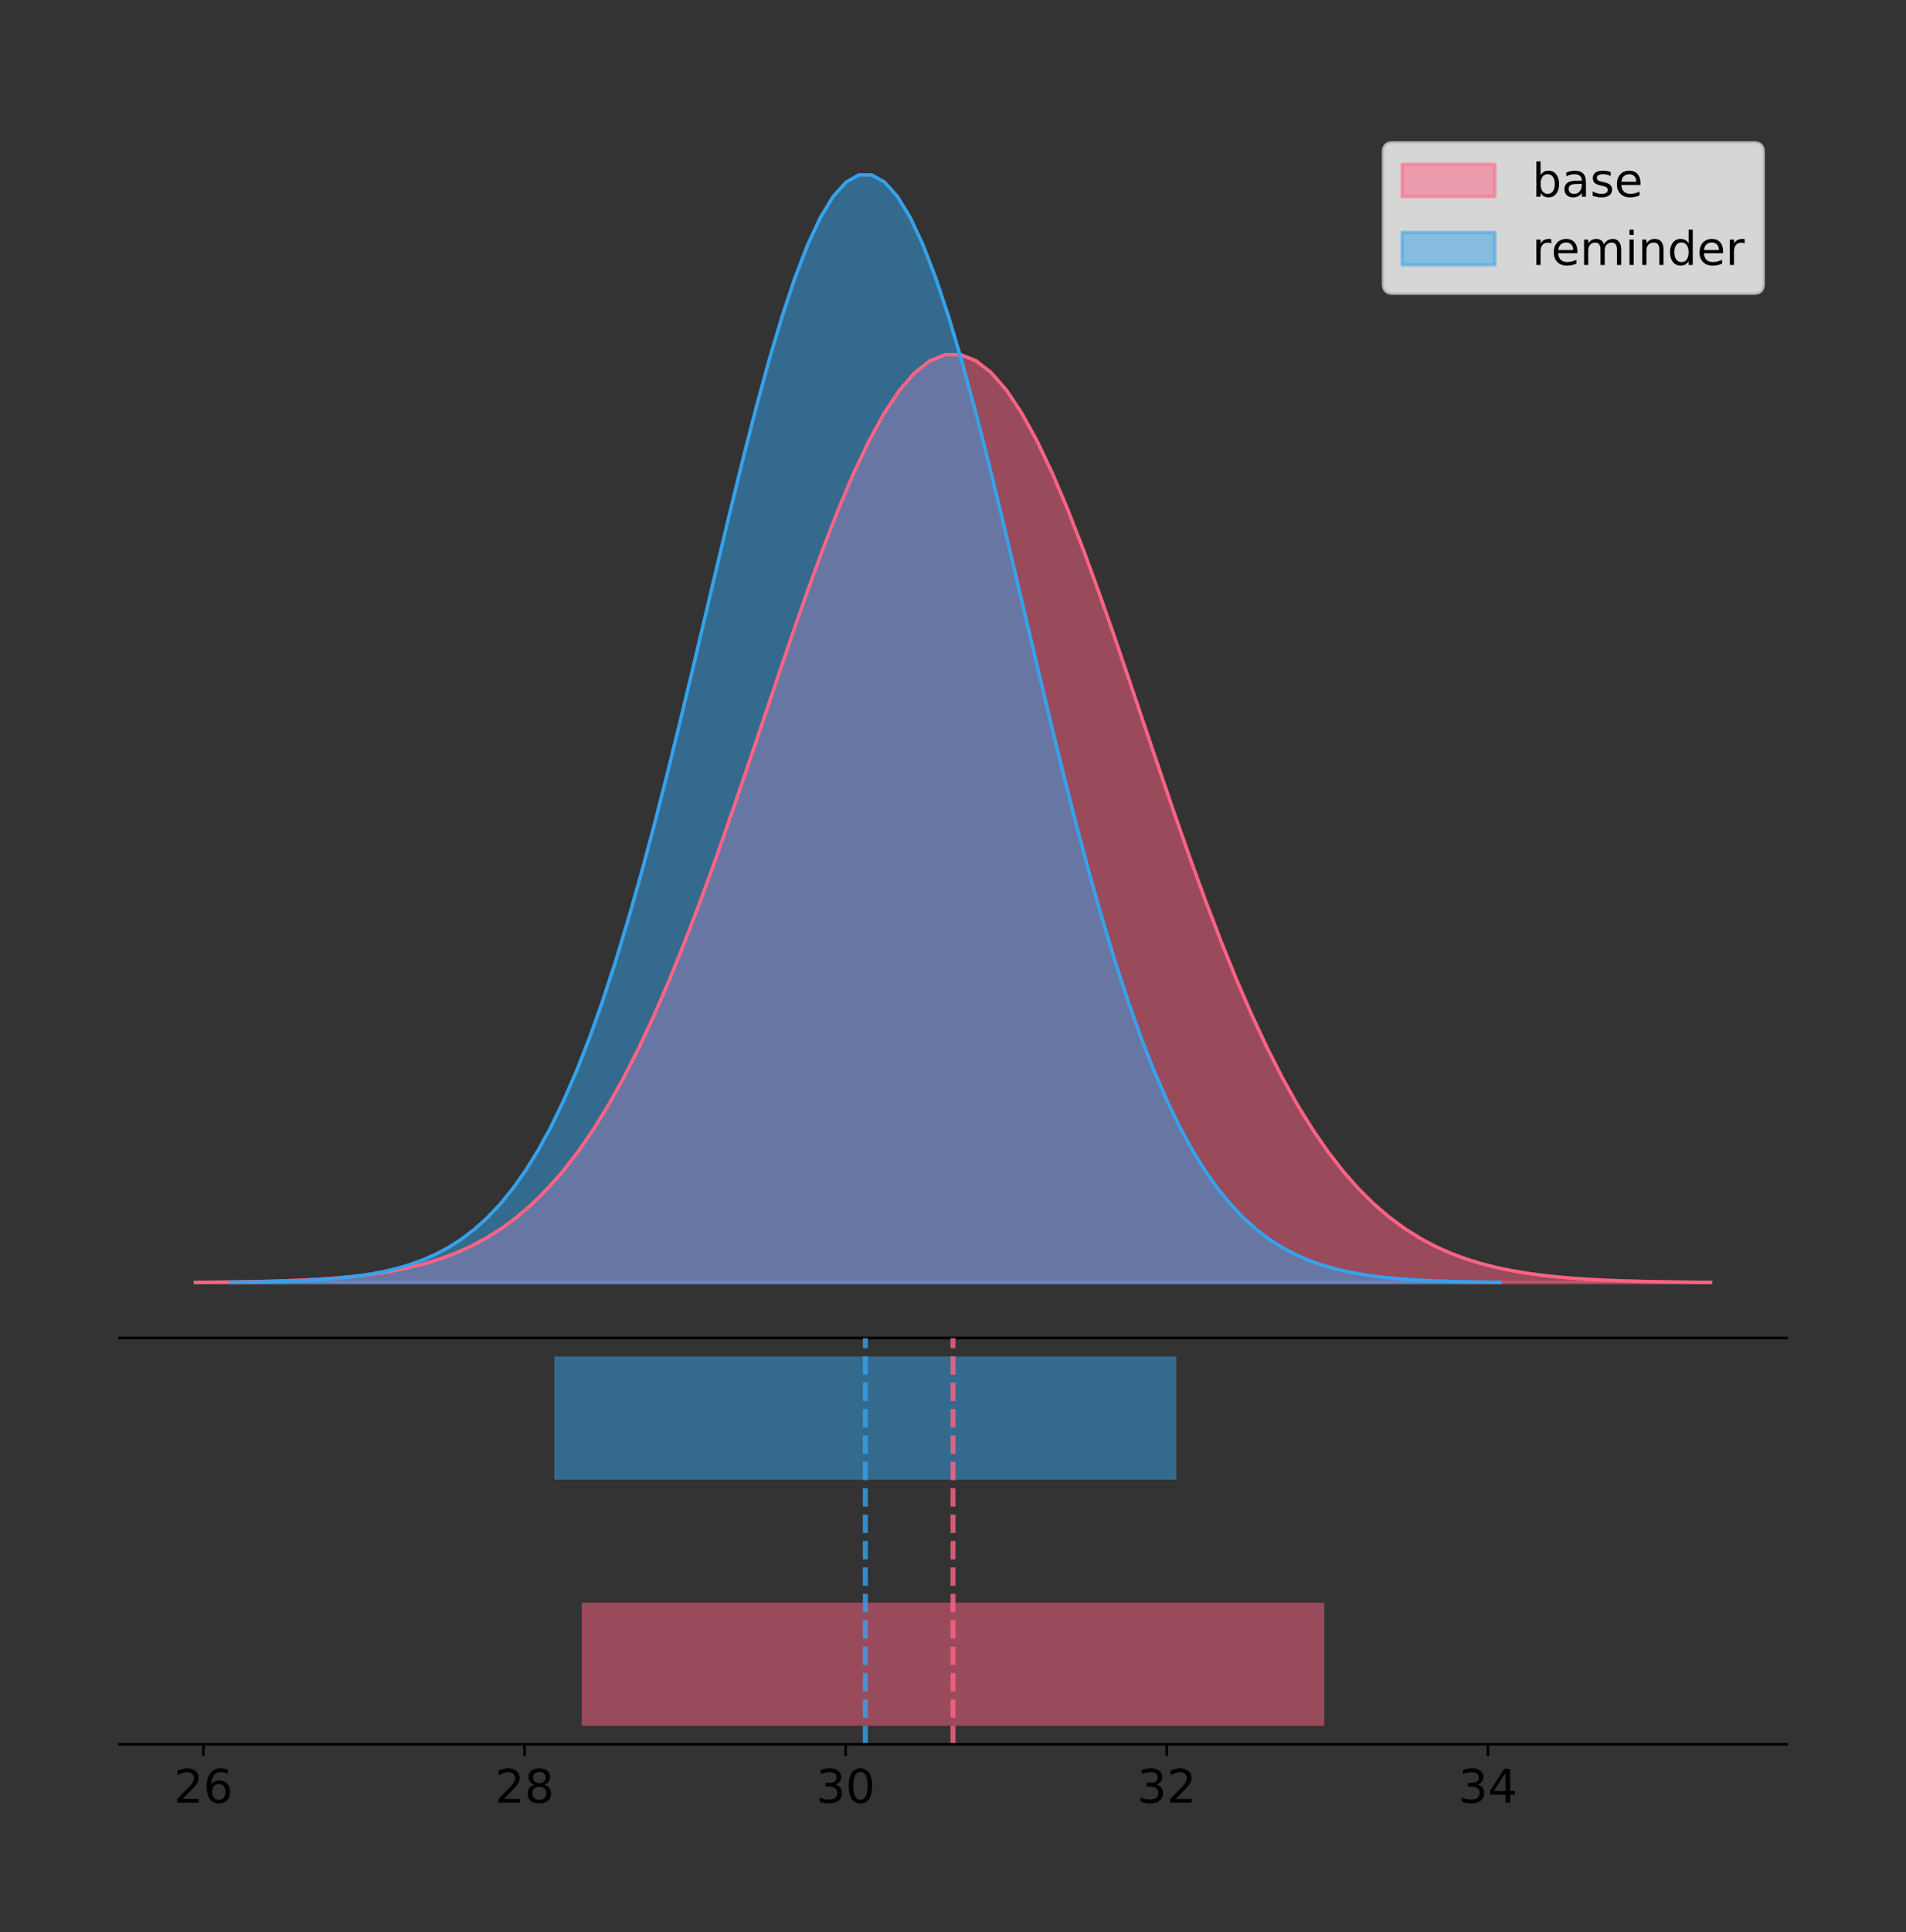 <?xml version="1.0" encoding="utf-8" standalone="no"?>
<!DOCTYPE svg PUBLIC "-//W3C//DTD SVG 1.1//EN"
  "http://www.w3.org/Graphics/SVG/1.1/DTD/svg11.dtd">
<!-- Created with matplotlib (https://matplotlib.org/) -->
<svg height="581.789pt" version="1.1" viewBox="0 0 574.2 581.789" width="574.2pt" xmlns="http://www.w3.org/2000/svg" xmlns:xlink="http://www.w3.org/1999/xlink">
 <rect x="0" y="0" width="574.2" height="581.789" fill="#333333" stroke="none"/>
 <defs>
  <style type="text/css">
*{stroke-linecap:butt;stroke-linejoin:round;}
  </style>
 </defs>
 <g id="figure_1">
  <g id="patch_1">
   <path d="M 0 581.789 
L 574.2 581.789 
L 574.2 0 
L 0 0 
z
" style="fill:none;"/>
  </g>
  <g id="axes_1">
   <g id="patch_2">
    <path d="M 36 402.93 
L 538.2 402.93 
L 538.2 36 
L 36 36 
z
" style="fill:none;"/>
   </g>
   <g id="PolyCollection_1">
    <defs>
     <path d="M 58.827 -195.538 
L 58.827 -195.632 
L 63.439 -195.667 
L 68.05 -195.715 
L 72.662 -195.778 
L 77.274 -195.862 
L 81.885 -195.973 
L 86.497 -196.118 
L 91.108 -196.306 
L 95.72 -196.549 
L 100.331 -196.859 
L 104.943 -197.253 
L 109.555 -197.75 
L 114.166 -198.374 
L 118.778 -199.149 
L 123.389 -200.105 
L 128.001 -201.278 
L 132.612 -202.705 
L 137.224 -204.428 
L 141.836 -206.495 
L 146.447 -208.953 
L 151.059 -211.856 
L 155.67 -215.258 
L 160.282 -219.214 
L 164.893 -223.779 
L 169.505 -229.005 
L 174.117 -234.94 
L 178.728 -241.625 
L 183.34 -249.093 
L 187.951 -257.367 
L 192.563 -266.454 
L 197.174 -276.348 
L 201.786 -287.022 
L 206.398 -298.433 
L 211.009 -310.513 
L 215.621 -323.176 
L 220.232 -336.311 
L 224.844 -349.786 
L 229.455 -363.452 
L 234.067 -377.139 
L 238.679 -390.663 
L 243.29 -403.83 
L 247.902 -416.438 
L 252.513 -428.285 
L 257.125 -439.17 
L 261.736 -448.905 
L 266.348 -457.314 
L 270.96 -464.242 
L 275.571 -469.558 
L 280.183 -473.16 
L 284.794 -474.979 
L 289.406 -474.979 
L 294.017 -473.16 
L 298.629 -469.558 
L 303.24 -464.242 
L 307.852 -457.314 
L 312.464 -448.905 
L 317.075 -439.17 
L 321.687 -428.285 
L 326.298 -416.438 
L 330.91 -403.83 
L 335.521 -390.663 
L 340.133 -377.139 
L 344.745 -363.452 
L 349.356 -349.786 
L 353.968 -336.311 
L 358.579 -323.176 
L 363.191 -310.513 
L 367.802 -298.433 
L 372.414 -287.022 
L 377.026 -276.348 
L 381.637 -266.454 
L 386.249 -257.367 
L 390.86 -249.093 
L 395.472 -241.625 
L 400.083 -234.94 
L 404.695 -229.005 
L 409.307 -223.779 
L 413.918 -219.214 
L 418.53 -215.258 
L 423.141 -211.856 
L 427.753 -208.953 
L 432.364 -206.495 
L 436.976 -204.428 
L 441.588 -202.705 
L 446.199 -201.278 
L 450.811 -200.105 
L 455.422 -199.149 
L 460.034 -198.374 
L 464.645 -197.75 
L 469.257 -197.253 
L 473.869 -196.859 
L 478.48 -196.549 
L 483.092 -196.306 
L 487.703 -196.118 
L 492.315 -195.973 
L 496.926 -195.862 
L 501.538 -195.778 
L 506.15 -195.715 
L 510.761 -195.667 
L 515.373 -195.632 
L 515.373 -195.538 
L 515.373 -195.538 
L 510.761 -195.538 
L 506.15 -195.538 
L 501.538 -195.538 
L 496.926 -195.538 
L 492.315 -195.538 
L 487.703 -195.538 
L 483.092 -195.538 
L 478.48 -195.538 
L 473.869 -195.538 
L 469.257 -195.538 
L 464.645 -195.538 
L 460.034 -195.538 
L 455.422 -195.538 
L 450.811 -195.538 
L 446.199 -195.538 
L 441.588 -195.538 
L 436.976 -195.538 
L 432.364 -195.538 
L 427.753 -195.538 
L 423.141 -195.538 
L 418.53 -195.538 
L 413.918 -195.538 
L 409.307 -195.538 
L 404.695 -195.538 
L 400.083 -195.538 
L 395.472 -195.538 
L 390.86 -195.538 
L 386.249 -195.538 
L 381.637 -195.538 
L 377.026 -195.538 
L 372.414 -195.538 
L 367.802 -195.538 
L 363.191 -195.538 
L 358.579 -195.538 
L 353.968 -195.538 
L 349.356 -195.538 
L 344.745 -195.538 
L 340.133 -195.538 
L 335.521 -195.538 
L 330.91 -195.538 
L 326.298 -195.538 
L 321.687 -195.538 
L 317.075 -195.538 
L 312.464 -195.538 
L 307.852 -195.538 
L 303.24 -195.538 
L 298.629 -195.538 
L 294.017 -195.538 
L 289.406 -195.538 
L 284.794 -195.538 
L 280.183 -195.538 
L 275.571 -195.538 
L 270.96 -195.538 
L 266.348 -195.538 
L 261.736 -195.538 
L 257.125 -195.538 
L 252.513 -195.538 
L 247.902 -195.538 
L 243.29 -195.538 
L 238.679 -195.538 
L 234.067 -195.538 
L 229.455 -195.538 
L 224.844 -195.538 
L 220.232 -195.538 
L 215.621 -195.538 
L 211.009 -195.538 
L 206.398 -195.538 
L 201.786 -195.538 
L 197.174 -195.538 
L 192.563 -195.538 
L 187.951 -195.538 
L 183.34 -195.538 
L 178.728 -195.538 
L 174.117 -195.538 
L 169.505 -195.538 
L 164.893 -195.538 
L 160.282 -195.538 
L 155.67 -195.538 
L 151.059 -195.538 
L 146.447 -195.538 
L 141.836 -195.538 
L 137.224 -195.538 
L 132.612 -195.538 
L 128.001 -195.538 
L 123.389 -195.538 
L 118.778 -195.538 
L 114.166 -195.538 
L 109.555 -195.538 
L 104.943 -195.538 
L 100.331 -195.538 
L 95.72 -195.538 
L 91.108 -195.538 
L 86.497 -195.538 
L 81.885 -195.538 
L 77.274 -195.538 
L 72.662 -195.538 
L 68.05 -195.538 
L 63.439 -195.538 
L 58.827 -195.538 
z
" id="m189853fec4" style="stroke:#ff6384;stroke-opacity:0.5;"/>
    </defs>
    <g clip-path="url(#pbb23cdd35e)">
     <use style="fill:#ff6384;fill-opacity:0.5;stroke:#ff6384;stroke-opacity:0.5;" x="0" xlink:href="#m189853fec4" y="581.789"/>
    </g>
   </g>
   <g id="PolyCollection_2">
    <defs>
     <path d="M 69.456 -195.538 
L 69.456 -195.65 
L 73.319 -195.692 
L 77.182 -195.749 
L 81.045 -195.825 
L 84.909 -195.925 
L 88.772 -196.058 
L 92.635 -196.23 
L 96.498 -196.455 
L 100.361 -196.744 
L 104.225 -197.115 
L 108.088 -197.585 
L 111.951 -198.179 
L 115.814 -198.923 
L 119.677 -199.848 
L 123.541 -200.99 
L 127.404 -202.39 
L 131.267 -204.093 
L 135.13 -206.151 
L 138.993 -208.617 
L 142.857 -211.552 
L 146.72 -215.017 
L 150.583 -219.078 
L 154.446 -223.801 
L 158.309 -229.25 
L 162.173 -235.488 
L 166.036 -242.572 
L 169.899 -250.552 
L 173.762 -259.468 
L 177.625 -269.344 
L 181.489 -280.192 
L 185.352 -292.002 
L 189.215 -304.744 
L 193.078 -318.365 
L 196.941 -332.786 
L 200.805 -347.901 
L 204.668 -363.58 
L 208.531 -379.667 
L 212.394 -395.98 
L 216.257 -412.318 
L 220.121 -428.462 
L 223.984 -444.18 
L 227.847 -459.23 
L 231.71 -473.372 
L 235.573 -486.366 
L 239.437 -497.987 
L 243.3 -508.025 
L 247.163 -516.294 
L 251.026 -522.64 
L 254.889 -526.94 
L 258.753 -529.111 
L 262.616 -529.111 
L 266.479 -526.94 
L 270.342 -522.64 
L 274.206 -516.294 
L 278.069 -508.025 
L 281.932 -497.987 
L 285.795 -486.366 
L 289.658 -473.372 
L 293.522 -459.23 
L 297.385 -444.18 
L 301.248 -428.462 
L 305.111 -412.318 
L 308.974 -395.98 
L 312.838 -379.667 
L 316.701 -363.58 
L 320.564 -347.901 
L 324.427 -332.786 
L 328.29 -318.365 
L 332.154 -304.744 
L 336.017 -292.002 
L 339.88 -280.192 
L 343.743 -269.344 
L 347.606 -259.468 
L 351.47 -250.552 
L 355.333 -242.572 
L 359.196 -235.488 
L 363.059 -229.25 
L 366.922 -223.801 
L 370.786 -219.078 
L 374.649 -215.017 
L 378.512 -211.552 
L 382.375 -208.617 
L 386.238 -206.151 
L 390.102 -204.093 
L 393.965 -202.39 
L 397.828 -200.99 
L 401.691 -199.848 
L 405.554 -198.923 
L 409.418 -198.179 
L 413.281 -197.585 
L 417.144 -197.115 
L 421.007 -196.744 
L 424.87 -196.455 
L 428.734 -196.23 
L 432.597 -196.058 
L 436.46 -195.925 
L 440.323 -195.825 
L 444.186 -195.749 
L 448.05 -195.692 
L 451.913 -195.65 
L 451.913 -195.538 
L 451.913 -195.538 
L 448.05 -195.538 
L 444.186 -195.538 
L 440.323 -195.538 
L 436.46 -195.538 
L 432.597 -195.538 
L 428.734 -195.538 
L 424.87 -195.538 
L 421.007 -195.538 
L 417.144 -195.538 
L 413.281 -195.538 
L 409.418 -195.538 
L 405.554 -195.538 
L 401.691 -195.538 
L 397.828 -195.538 
L 393.965 -195.538 
L 390.102 -195.538 
L 386.238 -195.538 
L 382.375 -195.538 
L 378.512 -195.538 
L 374.649 -195.538 
L 370.786 -195.538 
L 366.922 -195.538 
L 363.059 -195.538 
L 359.196 -195.538 
L 355.333 -195.538 
L 351.47 -195.538 
L 347.606 -195.538 
L 343.743 -195.538 
L 339.88 -195.538 
L 336.017 -195.538 
L 332.154 -195.538 
L 328.29 -195.538 
L 324.427 -195.538 
L 320.564 -195.538 
L 316.701 -195.538 
L 312.838 -195.538 
L 308.974 -195.538 
L 305.111 -195.538 
L 301.248 -195.538 
L 297.385 -195.538 
L 293.522 -195.538 
L 289.658 -195.538 
L 285.795 -195.538 
L 281.932 -195.538 
L 278.069 -195.538 
L 274.206 -195.538 
L 270.342 -195.538 
L 266.479 -195.538 
L 262.616 -195.538 
L 258.753 -195.538 
L 254.889 -195.538 
L 251.026 -195.538 
L 247.163 -195.538 
L 243.3 -195.538 
L 239.437 -195.538 
L 235.573 -195.538 
L 231.71 -195.538 
L 227.847 -195.538 
L 223.984 -195.538 
L 220.121 -195.538 
L 216.257 -195.538 
L 212.394 -195.538 
L 208.531 -195.538 
L 204.668 -195.538 
L 200.805 -195.538 
L 196.941 -195.538 
L 193.078 -195.538 
L 189.215 -195.538 
L 185.352 -195.538 
L 181.489 -195.538 
L 177.625 -195.538 
L 173.762 -195.538 
L 169.899 -195.538 
L 166.036 -195.538 
L 162.173 -195.538 
L 158.309 -195.538 
L 154.446 -195.538 
L 150.583 -195.538 
L 146.72 -195.538 
L 142.857 -195.538 
L 138.993 -195.538 
L 135.13 -195.538 
L 131.267 -195.538 
L 127.404 -195.538 
L 123.541 -195.538 
L 119.677 -195.538 
L 115.814 -195.538 
L 111.951 -195.538 
L 108.088 -195.538 
L 104.225 -195.538 
L 100.361 -195.538 
L 96.498 -195.538 
L 92.635 -195.538 
L 88.772 -195.538 
L 84.909 -195.538 
L 81.045 -195.538 
L 77.182 -195.538 
L 73.319 -195.538 
L 69.456 -195.538 
z
" id="mc4dc37d098" style="stroke:#36a2eb;stroke-opacity:0.5;"/>
    </defs>
    <g clip-path="url(#pbb23cdd35e)">
     <use style="fill:#36a2eb;fill-opacity:0.5;stroke:#36a2eb;stroke-opacity:0.5;" x="0" xlink:href="#mc4dc37d098" y="581.789"/>
    </g>
   </g>
   <g id="line2d_1">
    <path clip-path="url(#pbb23cdd35e)" d="M 58.827 386.158 
L 63.439 386.122 
L 68.05 386.075 
L 72.662 386.011 
L 77.274 385.927 
L 81.885 385.816 
L 86.497 385.671 
L 91.108 385.483 
L 95.72 385.241 
L 100.331 384.931 
L 104.943 384.536 
L 109.555 384.039 
L 114.166 383.416 
L 118.778 382.641 
L 123.389 381.684 
L 128.001 380.511 
L 132.612 379.084 
L 137.224 377.361 
L 141.836 375.295 
L 146.447 372.836 
L 151.059 369.933 
L 155.67 366.531 
L 160.282 362.575 
L 164.893 358.01 
L 169.505 352.784 
L 174.117 346.85 
L 178.728 340.165 
L 183.34 332.696 
L 187.951 324.422 
L 192.563 315.335 
L 197.174 305.441 
L 201.786 294.767 
L 206.398 283.357 
L 211.009 271.276 
L 215.621 258.614 
L 220.232 245.479 
L 224.844 232.003 
L 229.455 218.337 
L 234.067 204.65 
L 238.679 191.126 
L 243.29 177.959 
L 247.902 165.351 
L 252.513 153.505 
L 257.125 142.619 
L 261.736 132.884 
L 266.348 124.475 
L 270.96 117.548 
L 275.571 112.232 
L 280.183 108.63 
L 284.794 106.811 
L 289.406 106.811 
L 294.017 108.63 
L 298.629 112.232 
L 303.24 117.548 
L 307.852 124.475 
L 312.464 132.884 
L 317.075 142.619 
L 321.687 153.505 
L 326.298 165.351 
L 330.91 177.959 
L 335.521 191.126 
L 340.133 204.65 
L 344.745 218.337 
L 349.356 232.003 
L 353.968 245.479 
L 358.579 258.614 
L 363.191 271.276 
L 367.802 283.357 
L 372.414 294.767 
L 377.026 305.441 
L 381.637 315.335 
L 386.249 324.422 
L 390.86 332.696 
L 395.472 340.165 
L 400.083 346.85 
L 404.695 352.784 
L 409.307 358.01 
L 413.918 362.575 
L 418.53 366.531 
L 423.141 369.933 
L 427.753 372.836 
L 432.364 375.295 
L 436.976 377.361 
L 441.588 379.084 
L 446.199 380.511 
L 450.811 381.684 
L 455.422 382.641 
L 460.034 383.416 
L 464.645 384.039 
L 469.257 384.536 
L 473.869 384.931 
L 478.48 385.241 
L 483.092 385.483 
L 487.703 385.671 
L 492.315 385.816 
L 496.926 385.927 
L 501.538 386.011 
L 506.15 386.075 
L 510.761 386.122 
L 515.373 386.158 
" style="fill:none;stroke:#ff6384;stroke-linecap:square;"/>
   </g>
   <g id="line2d_2">
    <path clip-path="url(#pbb23cdd35e)" d="M 69.456 386.139 
L 73.319 386.097 
L 77.182 386.04 
L 81.045 385.965 
L 84.909 385.864 
L 88.772 385.732 
L 92.635 385.559 
L 96.498 385.334 
L 100.361 385.045 
L 104.225 384.675 
L 108.088 384.204 
L 111.951 383.61 
L 115.814 382.867 
L 119.677 381.941 
L 123.541 380.799 
L 127.404 379.399 
L 131.267 377.696 
L 135.13 375.639 
L 138.993 373.172 
L 142.857 370.238 
L 146.72 366.772 
L 150.583 362.711 
L 154.446 357.989 
L 158.309 352.539 
L 162.173 346.301 
L 166.036 339.217 
L 169.899 331.237 
L 173.762 322.322 
L 177.625 312.445 
L 181.489 301.597 
L 185.352 289.787 
L 189.215 277.045 
L 193.078 263.424 
L 196.941 249.004 
L 200.805 233.888 
L 204.668 218.209 
L 208.531 202.123 
L 212.394 185.809 
L 216.257 169.471 
L 220.121 153.327 
L 223.984 137.61 
L 227.847 122.559 
L 231.71 108.418 
L 235.573 95.423 
L 239.437 83.803 
L 243.3 73.765 
L 247.163 65.495 
L 251.026 59.15 
L 254.889 54.85 
L 258.753 52.679 
L 262.616 52.679 
L 266.479 54.85 
L 270.342 59.15 
L 274.206 65.495 
L 278.069 73.765 
L 281.932 83.803 
L 285.795 95.423 
L 289.658 108.418 
L 293.522 122.559 
L 297.385 137.61 
L 301.248 153.327 
L 305.111 169.471 
L 308.974 185.809 
L 312.838 202.123 
L 316.701 218.209 
L 320.564 233.888 
L 324.427 249.004 
L 328.29 263.424 
L 332.154 277.045 
L 336.017 289.787 
L 339.88 301.597 
L 343.743 312.445 
L 347.606 322.322 
L 351.47 331.237 
L 355.333 339.217 
L 359.196 346.301 
L 363.059 352.539 
L 366.922 357.989 
L 370.786 362.711 
L 374.649 366.772 
L 378.512 370.238 
L 382.375 373.172 
L 386.238 375.639 
L 390.102 377.696 
L 393.965 379.399 
L 397.828 380.799 
L 401.691 381.941 
L 405.554 382.867 
L 409.418 383.61 
L 413.281 384.204 
L 417.144 384.675 
L 421.007 385.045 
L 424.87 385.334 
L 428.734 385.559 
L 432.597 385.732 
L 436.46 385.864 
L 440.323 385.965 
L 444.186 386.04 
L 448.05 386.097 
L 451.913 386.139 
" style="fill:none;stroke:#36a2eb;stroke-linecap:square;"/>
   </g>
   <g id="patch_3">
    <path d="M 36 402.93 
L 538.2 402.93 
" style="fill:none;stroke:#000000;stroke-linecap:square;stroke-linejoin:miter;stroke-width:0.8;"/>
   </g>
   <g id="legend_1">
    <g id="patch_4">
     <path d="M 419.578 88.299 
L 528.4 88.299 
Q 531.2 88.299 531.2 85.499 
L 531.2 45.8 
Q 531.2 43 528.4 43 
L 419.578 43 
Q 416.778 43 416.778 45.8 
L 416.778 85.499 
Q 416.778 88.299 419.578 88.299 
z
" style="fill:#ffffff;opacity:0.8;stroke:#cccccc;stroke-linejoin:miter;"/>
    </g>
    <g id="patch_5">
     <path d="M 422.378 59.238 
L 450.378 59.238 
L 450.378 49.438 
L 422.378 49.438 
z
" style="fill:#ff6384;opacity:0.5;stroke:#ff6384;stroke-linejoin:miter;"/>
    </g>
    <g id="text_1">
     <!-- base -->
     <defs>
      <path d="M 48.688 27.297 
Q 48.688 37.203 44.609 42.844 
Q 40.531 48.484 33.406 48.484 
Q 26.266 48.484 22.188 42.844 
Q 18.109 37.203 18.109 27.297 
Q 18.109 17.391 22.188 11.75 
Q 26.266 6.109 33.406 6.109 
Q 40.531 6.109 44.609 11.75 
Q 48.688 17.391 48.688 27.297 
z
M 18.109 46.391 
Q 20.953 51.266 25.266 53.625 
Q 29.594 56 35.594 56 
Q 45.562 56 51.781 48.094 
Q 58.016 40.188 58.016 27.297 
Q 58.016 14.406 51.781 6.484 
Q 45.562 -1.422 35.594 -1.422 
Q 29.594 -1.422 25.266 0.953 
Q 20.953 3.328 18.109 8.203 
L 18.109 0 
L 9.078 0 
L 9.078 75.984 
L 18.109 75.984 
z
" id="DejaVuSans-98"/>
      <path d="M 34.281 27.484 
Q 23.391 27.484 19.188 25 
Q 14.984 22.516 14.984 16.5 
Q 14.984 11.719 18.141 8.906 
Q 21.297 6.109 26.703 6.109 
Q 34.188 6.109 38.703 11.406 
Q 43.219 16.703 43.219 25.484 
L 43.219 27.484 
z
M 52.203 31.203 
L 52.203 0 
L 43.219 0 
L 43.219 8.297 
Q 40.141 3.328 35.547 0.953 
Q 30.953 -1.422 24.312 -1.422 
Q 15.922 -1.422 10.953 3.297 
Q 6 8.016 6 15.922 
Q 6 25.141 12.172 29.828 
Q 18.359 34.516 30.609 34.516 
L 43.219 34.516 
L 43.219 35.406 
Q 43.219 41.609 39.141 45 
Q 35.062 48.391 27.688 48.391 
Q 23 48.391 18.547 47.266 
Q 14.109 46.141 10.016 43.891 
L 10.016 52.203 
Q 14.938 54.109 19.578 55.047 
Q 24.219 56 28.609 56 
Q 40.484 56 46.344 49.844 
Q 52.203 43.703 52.203 31.203 
z
" id="DejaVuSans-97"/>
      <path d="M 44.281 53.078 
L 44.281 44.578 
Q 40.484 46.531 36.375 47.5 
Q 32.281 48.484 27.875 48.484 
Q 21.188 48.484 17.844 46.438 
Q 14.5 44.391 14.5 40.281 
Q 14.5 37.156 16.891 35.375 
Q 19.281 33.594 26.516 31.984 
L 29.594 31.297 
Q 39.156 29.25 43.188 25.516 
Q 47.219 21.781 47.219 15.094 
Q 47.219 7.469 41.188 3.016 
Q 35.156 -1.422 24.609 -1.422 
Q 20.219 -1.422 15.453 -0.562 
Q 10.688 0.297 5.422 2 
L 5.422 11.281 
Q 10.406 8.688 15.234 7.391 
Q 20.062 6.109 24.812 6.109 
Q 31.156 6.109 34.562 8.281 
Q 37.984 10.453 37.984 14.406 
Q 37.984 18.062 35.516 20.016 
Q 33.062 21.969 24.703 23.781 
L 21.578 24.516 
Q 13.234 26.266 9.516 29.906 
Q 5.812 33.547 5.812 39.891 
Q 5.812 47.609 11.281 51.797 
Q 16.75 56 26.812 56 
Q 31.781 56 36.172 55.266 
Q 40.578 54.547 44.281 53.078 
z
" id="DejaVuSans-115"/>
      <path d="M 56.203 29.594 
L 56.203 25.203 
L 14.891 25.203 
Q 15.484 15.922 20.484 11.062 
Q 25.484 6.203 34.422 6.203 
Q 39.594 6.203 44.453 7.469 
Q 49.312 8.734 54.109 11.281 
L 54.109 2.781 
Q 49.266 0.734 44.188 -0.344 
Q 39.109 -1.422 33.891 -1.422 
Q 20.797 -1.422 13.156 6.188 
Q 5.516 13.812 5.516 26.812 
Q 5.516 40.234 12.766 48.109 
Q 20.016 56 32.328 56 
Q 43.359 56 49.781 48.891 
Q 56.203 41.797 56.203 29.594 
z
M 47.219 32.234 
Q 47.125 39.594 43.094 43.984 
Q 39.062 48.391 32.422 48.391 
Q 24.906 48.391 20.391 44.141 
Q 15.875 39.891 15.188 32.172 
z
" id="DejaVuSans-101"/>
     </defs>
     <g transform="translate(461.578 59.238)scale(0.14 -0.14)">
      <use xlink:href="#DejaVuSans-98"/>
      <use x="63.477" xlink:href="#DejaVuSans-97"/>
      <use x="124.756" xlink:href="#DejaVuSans-115"/>
      <use x="176.855" xlink:href="#DejaVuSans-101"/>
     </g>
    </g>
    <g id="patch_6">
     <path d="M 422.378 79.787 
L 450.378 79.787 
L 450.378 69.987 
L 422.378 69.987 
z
" style="fill:#36a2eb;opacity:0.5;stroke:#36a2eb;stroke-linejoin:miter;"/>
    </g>
    <g id="text_2">
     <!-- reminder -->
     <defs>
      <path d="M 41.109 46.297 
Q 39.594 47.172 37.812 47.578 
Q 36.031 48 33.891 48 
Q 26.266 48 22.188 43.047 
Q 18.109 38.094 18.109 28.812 
L 18.109 0 
L 9.078 0 
L 9.078 54.688 
L 18.109 54.688 
L 18.109 46.188 
Q 20.953 51.172 25.484 53.578 
Q 30.031 56 36.531 56 
Q 37.453 56 38.578 55.875 
Q 39.703 55.766 41.062 55.516 
z
" id="DejaVuSans-114"/>
      <path d="M 52 44.188 
Q 55.375 50.25 60.062 53.125 
Q 64.75 56 71.094 56 
Q 79.641 56 84.281 50.016 
Q 88.922 44.047 88.922 33.016 
L 88.922 0 
L 79.891 0 
L 79.891 32.719 
Q 79.891 40.578 77.094 44.375 
Q 74.312 48.188 68.609 48.188 
Q 61.625 48.188 57.562 43.547 
Q 53.516 38.922 53.516 30.906 
L 53.516 0 
L 44.484 0 
L 44.484 32.719 
Q 44.484 40.625 41.703 44.406 
Q 38.922 48.188 33.109 48.188 
Q 26.219 48.188 22.156 43.531 
Q 18.109 38.875 18.109 30.906 
L 18.109 0 
L 9.078 0 
L 9.078 54.688 
L 18.109 54.688 
L 18.109 46.188 
Q 21.188 51.219 25.484 53.609 
Q 29.781 56 35.688 56 
Q 41.656 56 45.828 52.969 
Q 50 49.953 52 44.188 
z
" id="DejaVuSans-109"/>
      <path d="M 9.422 54.688 
L 18.406 54.688 
L 18.406 0 
L 9.422 0 
z
M 9.422 75.984 
L 18.406 75.984 
L 18.406 64.594 
L 9.422 64.594 
z
" id="DejaVuSans-105"/>
      <path d="M 54.891 33.016 
L 54.891 0 
L 45.906 0 
L 45.906 32.719 
Q 45.906 40.484 42.875 44.328 
Q 39.844 48.188 33.797 48.188 
Q 26.516 48.188 22.312 43.547 
Q 18.109 38.922 18.109 30.906 
L 18.109 0 
L 9.078 0 
L 9.078 54.688 
L 18.109 54.688 
L 18.109 46.188 
Q 21.344 51.125 25.703 53.562 
Q 30.078 56 35.797 56 
Q 45.219 56 50.047 50.172 
Q 54.891 44.344 54.891 33.016 
z
" id="DejaVuSans-110"/>
      <path d="M 45.406 46.391 
L 45.406 75.984 
L 54.391 75.984 
L 54.391 0 
L 45.406 0 
L 45.406 8.203 
Q 42.578 3.328 38.25 0.953 
Q 33.938 -1.422 27.875 -1.422 
Q 17.969 -1.422 11.734 6.484 
Q 5.516 14.406 5.516 27.297 
Q 5.516 40.188 11.734 48.094 
Q 17.969 56 27.875 56 
Q 33.938 56 38.25 53.625 
Q 42.578 51.266 45.406 46.391 
z
M 14.797 27.297 
Q 14.797 17.391 18.875 11.75 
Q 22.953 6.109 30.078 6.109 
Q 37.203 6.109 41.297 11.75 
Q 45.406 17.391 45.406 27.297 
Q 45.406 37.203 41.297 42.844 
Q 37.203 48.484 30.078 48.484 
Q 22.953 48.484 18.875 42.844 
Q 14.797 37.203 14.797 27.297 
z
" id="DejaVuSans-100"/>
     </defs>
     <g transform="translate(461.578 79.787)scale(0.14 -0.14)">
      <use xlink:href="#DejaVuSans-114"/>
      <use x="41.082" xlink:href="#DejaVuSans-101"/>
      <use x="102.605" xlink:href="#DejaVuSans-109"/>
      <use x="200.018" xlink:href="#DejaVuSans-105"/>
      <use x="227.801" xlink:href="#DejaVuSans-110"/>
      <use x="291.18" xlink:href="#DejaVuSans-100"/>
      <use x="354.656" xlink:href="#DejaVuSans-101"/>
      <use x="416.18" xlink:href="#DejaVuSans-114"/>
     </g>
    </g>
   </g>
  </g>
  <g id="axes_2">
   <g id="patch_7">
    <path d="M 36 525.24 
L 538.2 525.24 
L 538.2 402.93 
L 36 402.93 
z
" style="fill:none;"/>
   </g>
   <g id="patch_8">
    <path clip-path="url(#pa5398af98a)" d="M 175.246 519.68 
L 398.954 519.68 
L 398.954 482.617 
L 175.246 482.617 
z
" style="fill:#ff6384;opacity:0.5;"/>
   </g>
   <g id="patch_9">
    <path clip-path="url(#pa5398af98a)" d="M 166.982 445.553 
L 354.386 445.553 
L 354.386 408.49 
L 166.982 408.49 
z
" style="fill:#36a2eb;opacity:0.5;"/>
   </g>
   <g id="matplotlib.axis_1">
    <g id="xtick_1">
     <g id="line2d_3">
      <defs>
       <path d="M 0 0 
L 0 3.5 
" id="me69340a5b8" style="stroke:#000000;stroke-width:0.8;"/>
      </defs>
      <g>
       <use style="stroke:#000000;stroke-width:0.8;" x="61.277" xlink:href="#me69340a5b8" y="525.24"/>
      </g>
     </g>
     <g id="text_3">
      <!-- 26 -->
      <defs>
       <path d="M 19.188 8.297 
L 53.609 8.297 
L 53.609 0 
L 7.328 0 
L 7.328 8.297 
Q 12.938 14.109 22.625 23.891 
Q 32.328 33.688 34.812 36.531 
Q 39.547 41.844 41.422 45.531 
Q 43.312 49.219 43.312 52.781 
Q 43.312 58.594 39.234 62.25 
Q 35.156 65.922 28.609 65.922 
Q 23.969 65.922 18.812 64.312 
Q 13.672 62.703 7.812 59.422 
L 7.812 69.391 
Q 13.766 71.781 18.938 73 
Q 24.125 74.219 28.422 74.219 
Q 39.75 74.219 46.484 68.547 
Q 53.219 62.891 53.219 53.422 
Q 53.219 48.922 51.531 44.891 
Q 49.859 40.875 45.406 35.406 
Q 44.188 33.984 37.641 27.219 
Q 31.109 20.453 19.188 8.297 
z
" id="DejaVuSans-50"/>
       <path d="M 33.016 40.375 
Q 26.375 40.375 22.484 35.828 
Q 18.609 31.297 18.609 23.391 
Q 18.609 15.531 22.484 10.953 
Q 26.375 6.391 33.016 6.391 
Q 39.656 6.391 43.531 10.953 
Q 47.406 15.531 47.406 23.391 
Q 47.406 31.297 43.531 35.828 
Q 39.656 40.375 33.016 40.375 
z
M 52.594 71.297 
L 52.594 62.312 
Q 48.875 64.062 45.094 64.984 
Q 41.312 65.922 37.594 65.922 
Q 27.828 65.922 22.672 59.328 
Q 17.531 52.734 16.797 39.406 
Q 19.672 43.656 24.016 45.922 
Q 28.375 48.188 33.594 48.188 
Q 44.578 48.188 50.953 41.516 
Q 57.328 34.859 57.328 23.391 
Q 57.328 12.156 50.688 5.359 
Q 44.047 -1.422 33.016 -1.422 
Q 20.359 -1.422 13.672 8.266 
Q 6.984 17.969 6.984 36.375 
Q 6.984 53.656 15.188 63.938 
Q 23.391 74.219 37.203 74.219 
Q 40.922 74.219 44.703 73.484 
Q 48.484 72.75 52.594 71.297 
z
" id="DejaVuSans-54"/>
      </defs>
      <g transform="translate(52.37 542.878)scale(0.14 -0.14)">
       <use xlink:href="#DejaVuSans-50"/>
       <use x="63.623" xlink:href="#DejaVuSans-54"/>
      </g>
     </g>
    </g>
    <g id="xtick_2">
     <g id="line2d_4">
      <g>
       <use style="stroke:#000000;stroke-width:0.8;" x="158.021" xlink:href="#me69340a5b8" y="525.24"/>
      </g>
     </g>
     <g id="text_4">
      <!-- 28 -->
      <defs>
       <path d="M 31.781 34.625 
Q 24.75 34.625 20.719 30.859 
Q 16.703 27.094 16.703 20.516 
Q 16.703 13.922 20.719 10.156 
Q 24.75 6.391 31.781 6.391 
Q 38.812 6.391 42.859 10.172 
Q 46.922 13.969 46.922 20.516 
Q 46.922 27.094 42.891 30.859 
Q 38.875 34.625 31.781 34.625 
z
M 21.922 38.812 
Q 15.578 40.375 12.031 44.719 
Q 8.5 49.078 8.5 55.328 
Q 8.5 64.062 14.719 69.141 
Q 20.953 74.219 31.781 74.219 
Q 42.672 74.219 48.875 69.141 
Q 55.078 64.062 55.078 55.328 
Q 55.078 49.078 51.531 44.719 
Q 48 40.375 41.703 38.812 
Q 48.828 37.156 52.797 32.312 
Q 56.781 27.484 56.781 20.516 
Q 56.781 9.906 50.312 4.234 
Q 43.844 -1.422 31.781 -1.422 
Q 19.734 -1.422 13.25 4.234 
Q 6.781 9.906 6.781 20.516 
Q 6.781 27.484 10.781 32.312 
Q 14.797 37.156 21.922 38.812 
z
M 18.312 54.391 
Q 18.312 48.734 21.844 45.562 
Q 25.391 42.391 31.781 42.391 
Q 38.141 42.391 41.719 45.562 
Q 45.312 48.734 45.312 54.391 
Q 45.312 60.062 41.719 63.234 
Q 38.141 66.406 31.781 66.406 
Q 25.391 66.406 21.844 63.234 
Q 18.312 60.062 18.312 54.391 
z
" id="DejaVuSans-56"/>
      </defs>
      <g transform="translate(149.113 542.878)scale(0.14 -0.14)">
       <use xlink:href="#DejaVuSans-50"/>
       <use x="63.623" xlink:href="#DejaVuSans-56"/>
      </g>
     </g>
    </g>
    <g id="xtick_3">
     <g id="line2d_5">
      <g>
       <use style="stroke:#000000;stroke-width:0.8;" x="254.764" xlink:href="#me69340a5b8" y="525.24"/>
      </g>
     </g>
     <g id="text_5">
      <!-- 30 -->
      <defs>
       <path d="M 40.578 39.312 
Q 47.656 37.797 51.625 33 
Q 55.609 28.219 55.609 21.188 
Q 55.609 10.406 48.188 4.484 
Q 40.766 -1.422 27.094 -1.422 
Q 22.516 -1.422 17.656 -0.516 
Q 12.797 0.391 7.625 2.203 
L 7.625 11.719 
Q 11.719 9.328 16.594 8.109 
Q 21.484 6.891 26.812 6.891 
Q 36.078 6.891 40.938 10.547 
Q 45.797 14.203 45.797 21.188 
Q 45.797 27.641 41.281 31.266 
Q 36.766 34.906 28.719 34.906 
L 20.219 34.906 
L 20.219 43.016 
L 29.109 43.016 
Q 36.375 43.016 40.234 45.922 
Q 44.094 48.828 44.094 54.297 
Q 44.094 59.906 40.109 62.906 
Q 36.141 65.922 28.719 65.922 
Q 24.656 65.922 20.016 65.031 
Q 15.375 64.156 9.812 62.312 
L 9.812 71.094 
Q 15.438 72.656 20.344 73.438 
Q 25.25 74.219 29.594 74.219 
Q 40.828 74.219 47.359 69.109 
Q 53.906 64.016 53.906 55.328 
Q 53.906 49.266 50.438 45.094 
Q 46.969 40.922 40.578 39.312 
z
" id="DejaVuSans-51"/>
       <path d="M 31.781 66.406 
Q 24.172 66.406 20.328 58.906 
Q 16.5 51.422 16.5 36.375 
Q 16.5 21.391 20.328 13.891 
Q 24.172 6.391 31.781 6.391 
Q 39.453 6.391 43.281 13.891 
Q 47.125 21.391 47.125 36.375 
Q 47.125 51.422 43.281 58.906 
Q 39.453 66.406 31.781 66.406 
z
M 31.781 74.219 
Q 44.047 74.219 50.516 64.516 
Q 56.984 54.828 56.984 36.375 
Q 56.984 17.969 50.516 8.266 
Q 44.047 -1.422 31.781 -1.422 
Q 19.531 -1.422 13.062 8.266 
Q 6.594 17.969 6.594 36.375 
Q 6.594 54.828 13.062 64.516 
Q 19.531 74.219 31.781 74.219 
z
" id="DejaVuSans-48"/>
      </defs>
      <g transform="translate(245.856 542.878)scale(0.14 -0.14)">
       <use xlink:href="#DejaVuSans-51"/>
       <use x="63.623" xlink:href="#DejaVuSans-48"/>
      </g>
     </g>
    </g>
    <g id="xtick_4">
     <g id="line2d_6">
      <g>
       <use style="stroke:#000000;stroke-width:0.8;" x="351.507" xlink:href="#me69340a5b8" y="525.24"/>
      </g>
     </g>
     <g id="text_6">
      <!-- 32 -->
      <g transform="translate(342.599 542.878)scale(0.14 -0.14)">
       <use xlink:href="#DejaVuSans-51"/>
       <use x="63.623" xlink:href="#DejaVuSans-50"/>
      </g>
     </g>
    </g>
    <g id="xtick_5">
     <g id="line2d_7">
      <g>
       <use style="stroke:#000000;stroke-width:0.8;" x="448.25" xlink:href="#me69340a5b8" y="525.24"/>
      </g>
     </g>
     <g id="text_7">
      <!-- 34 -->
      <defs>
       <path d="M 37.797 64.312 
L 12.891 25.391 
L 37.797 25.391 
z
M 35.203 72.906 
L 47.609 72.906 
L 47.609 25.391 
L 58.016 25.391 
L 58.016 17.188 
L 47.609 17.188 
L 47.609 0 
L 37.797 0 
L 37.797 17.188 
L 4.891 17.188 
L 4.891 26.703 
z
" id="DejaVuSans-52"/>
      </defs>
      <g transform="translate(439.342 542.878)scale(0.14 -0.14)">
       <use xlink:href="#DejaVuSans-51"/>
       <use x="63.623" xlink:href="#DejaVuSans-52"/>
      </g>
     </g>
    </g>
   </g>
   <g id="line2d_8">
    <path clip-path="url(#pa5398af98a)" d="M 287.1 525.24 
L 287.1 402.93 
" style="fill:none;stroke:#ff6384;stroke-dasharray:5.55,2.4;stroke-dashoffset:0;stroke-opacity:0.8;stroke-width:1.5;"/>
   </g>
   <g id="line2d_9">
    <path clip-path="url(#pa5398af98a)" d="M 260.684 525.24 
L 260.684 402.93 
" style="fill:none;stroke:#36a2eb;stroke-dasharray:5.55,2.4;stroke-dashoffset:0;stroke-opacity:0.8;stroke-width:1.5;"/>
   </g>
   <g id="patch_10">
    <path d="M 36 525.24 
L 538.2 525.24 
" style="fill:none;stroke:#000000;stroke-linecap:square;stroke-linejoin:miter;stroke-width:0.8;"/>
   </g>
  </g>
 </g>
 <defs>
  <clipPath id="pbb23cdd35e">
   <rect height="366.93" width="502.2" x="36" y="36"/>
  </clipPath>
  <clipPath id="pa5398af98a">
   <rect height="122.31" width="502.2" x="36" y="402.93"/>
  </clipPath>
 </defs>
</svg>
